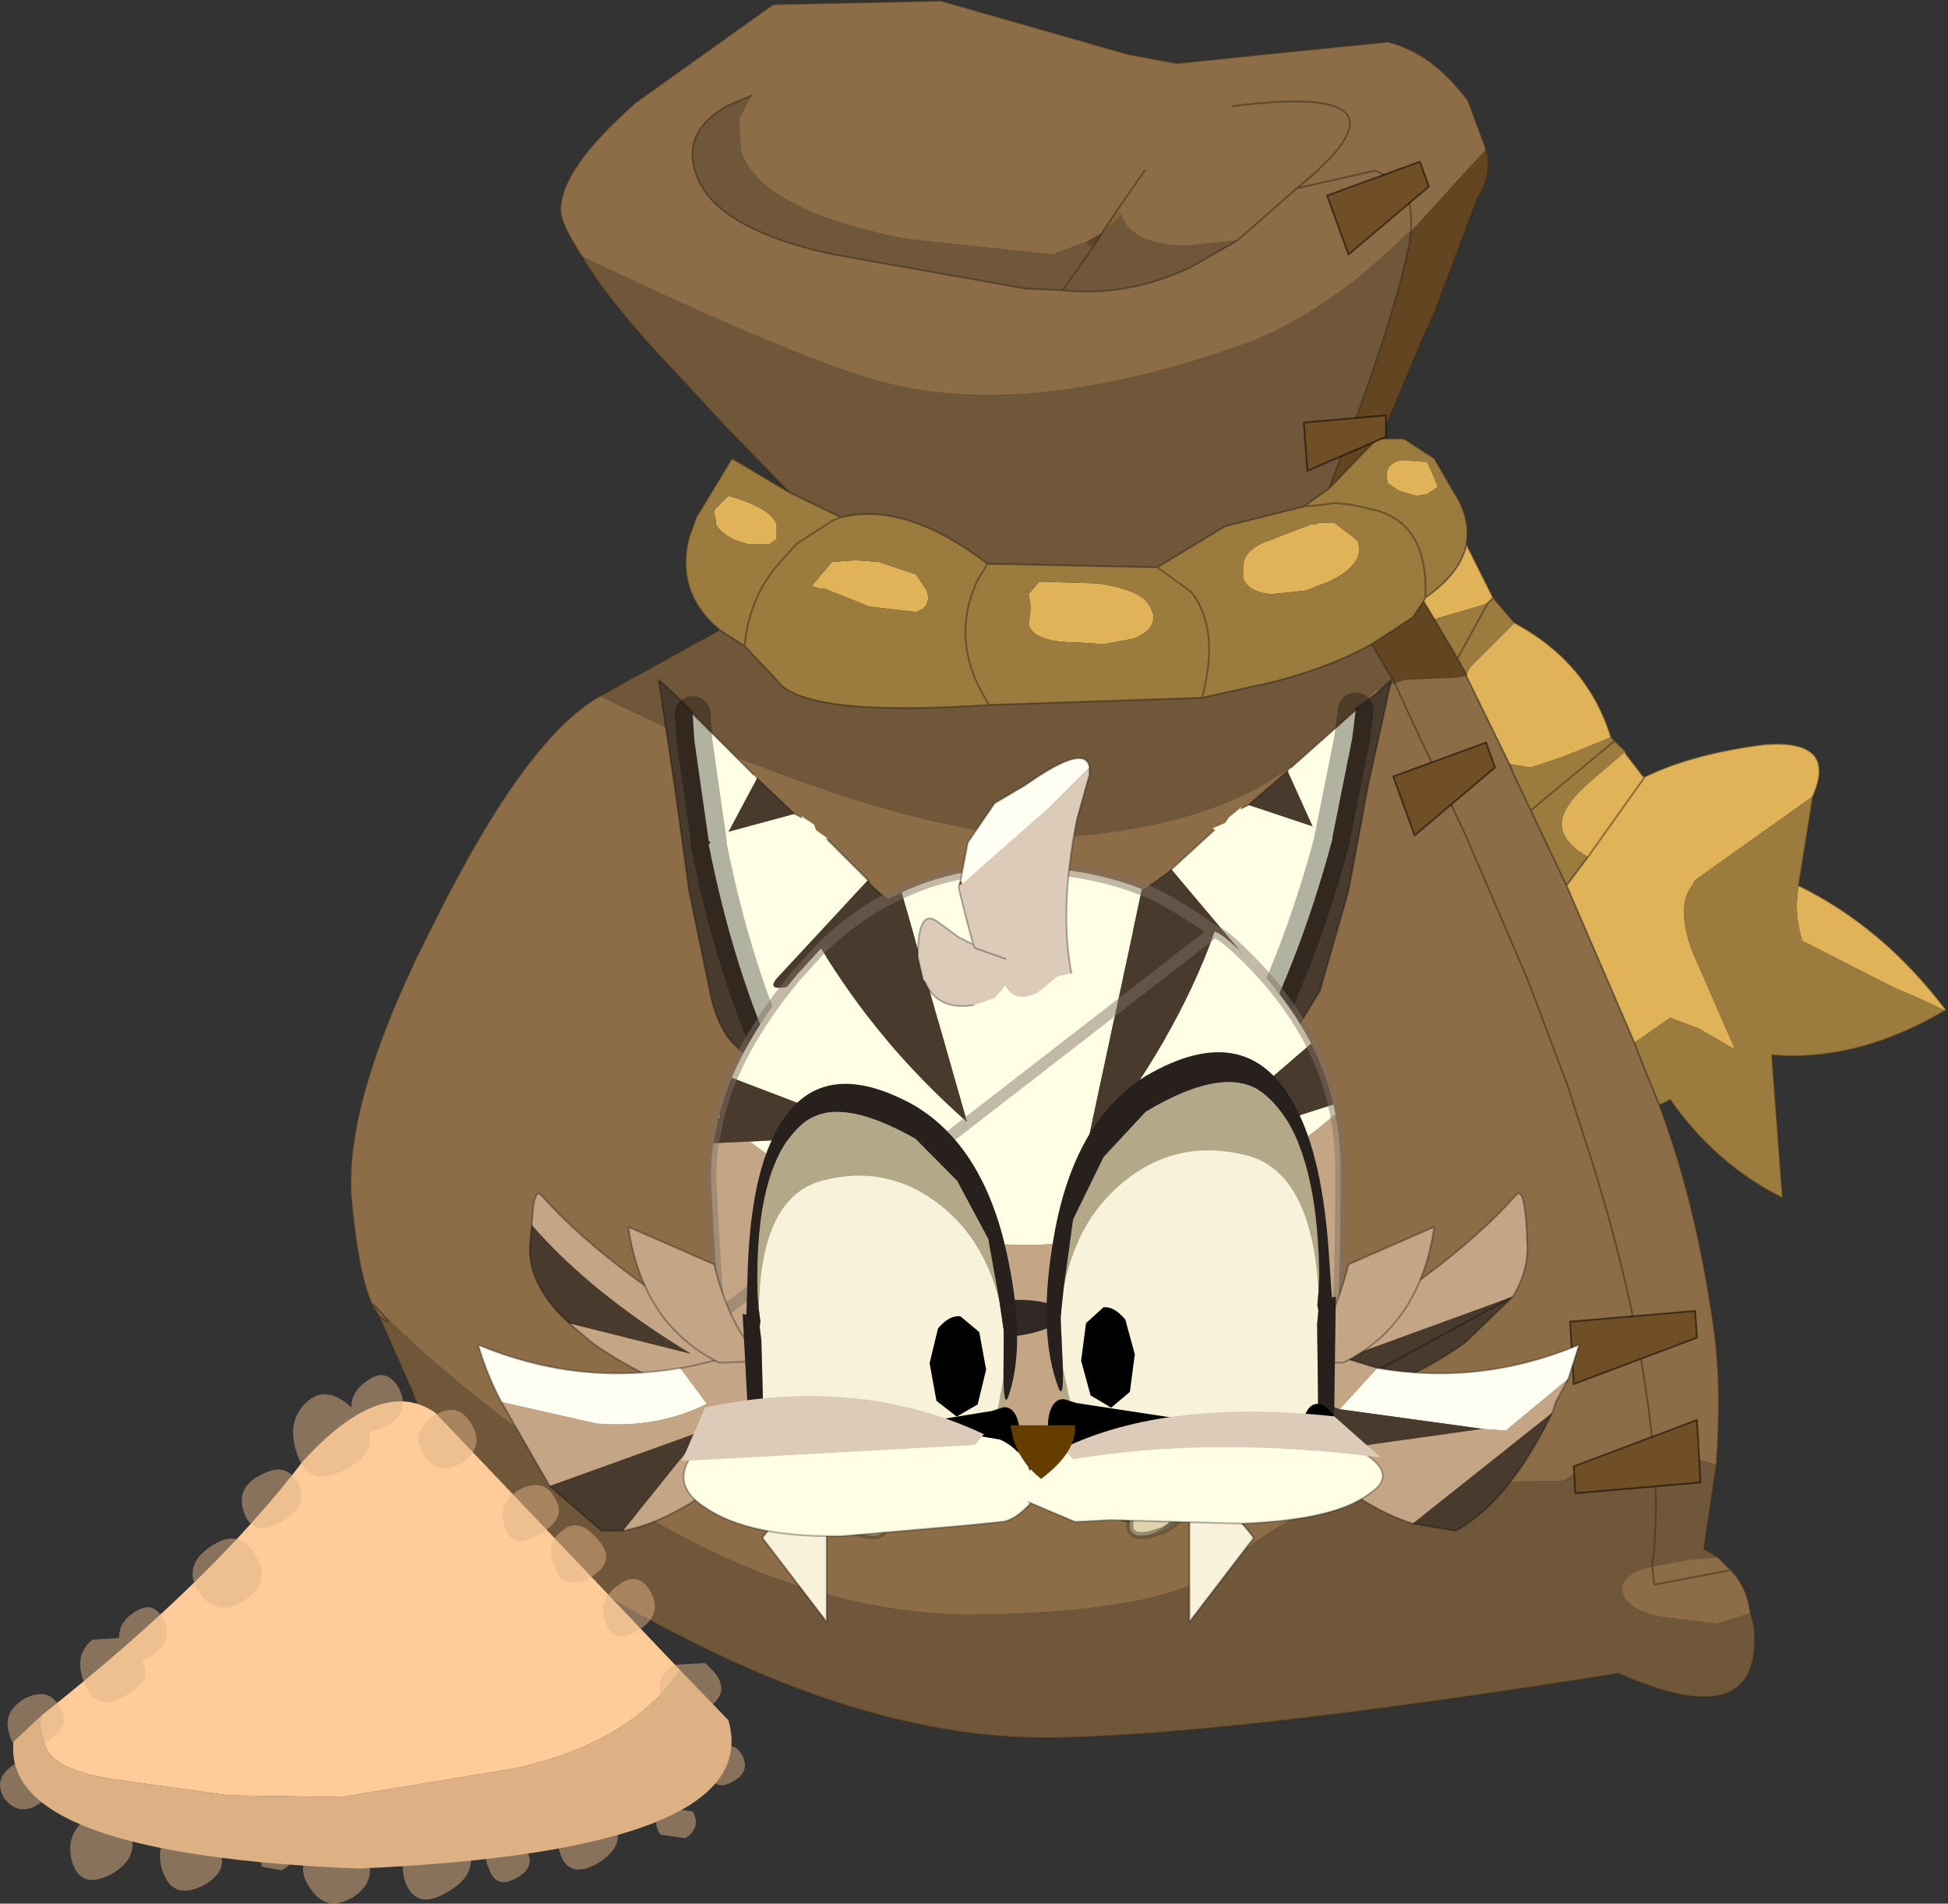 <svg viewBox="0 0 54.504 53.251" xmlns="http://www.w3.org/2000/svg" xmlns:xlink="http://www.w3.org/1999/xlink"><rect x="0" y="0" width="54.504" height="53.251" fill="#333333" stroke="none"/><g transform="translate(-373.02 -273.98)"><use transform="translate(373 273.65)" width="54.5" height="53.6" xlink:href="#a"/><use transform="translate(391.45 293)" width="20.5" height="26.35" xlink:href="#b"/><use transform="matrix(.201 0 0 .201 404.53 315.29)" width="9.75" height="8.7" xlink:href="#c"/><use transform="matrix(-.201 0 0 .201 397.87 315.29)" width="9.75" height="8.7" xlink:href="#c"/><use transform="matrix(.201 0 0 .233 392.76 298.06)" width="89.15" height="75.45" xlink:href="#d"/><use transform="matrix(.201 0 0 .201 401.42 313.58)" width="39.6" height="12.5" xlink:href="#e"/><use transform="matrix(-.201 0 0 .201 401.88 313.58)" width="39.6" height="12.5" xlink:href="#e"/><use transform="rotate(-4.43 4213.414 -5008.363) scale(.201)" width="16.4" height="5.1" xlink:href="#f"/><use transform="matrix(-.2 -.016 -.016 .2 399.47 314.47)" width="16.4" height="5.1" xlink:href="#f"/><use transform="translate(386.4 295.2)" width="30.8" height="21.6" xlink:href="#g"/><use transform="matrix(.696 .105 -.229 1.391 394.7 303.96)" width="12" height="8.7" xlink:href="#h"/><use transform="matrix(-.763 .025 .067 .917 400.5 310.78)" width="2.05" height="3.05" xlink:href="#i"/><use transform="translate(392.1 313.05)" width="9.95" height="3.9" xlink:href="#j"/><use transform="matrix(-.731 .12 .3 1.482 409.16 303.03)" width="12" height="8.7" xlink:href="#h"/><use transform="translate(401.75 314.05)" width="9.95" height="2.55" xlink:href="#k"/><use transform="matrix(.73 .025 -.025 .917 403.31 310.53)" width="2.05" height="3.05" xlink:href="#i"/><use transform="translate(401.3 313.45)" width="10.35" height="1.9" xlink:href="#l"/></g><defs><g id="m"><path d="m12.1-14.05.75 1.5-.15.15-.3.1-1.2.35-.3-.5.05-.1q1-.7 1.15-1.5m1.35 2.2q2.05 1.1 2.7 3.2l-1.35.55-.9.3-.6-.1-1.2-2.45v-.05l.1-.2 1.25-1.25m3.1 3.6v.05l.5.65h.05q1.35-.65 3.35-.9Q22.5-8.6 21.8-7l-3.3 2.35-.15.25q-.35.55.05 1.7L19.6.05h-.05L18.6-.5l-.8-.3-1 .7-1.9-4.4.6-.8q-.55-.3-.7-.7-.2-.55.7-1.35l1.05-.9M21.4-4.5q2.35 1.15 4.1 3.45V-1l-.75-.35-.7-.3-2.55-1.3q-.25-.8-.1-1.55M11-16.35l.2.45.1.25-.3.2-.3.05-.35-.1-.15-.05-.3-.2v-.05q-.15-.45.35-.6l.75.05M5.85-13.3v-.1q0-.45.6-.7l1.3-.5h.15l.05-.05h.45l.65.5q.25.65-.8 1.15l-.65.25-.95.1q-.65-.05-.8-.45v-.2m-5.7.3 1.65.05q.95.15 1.3.45l.15.2.1.25q0 .45-.6.65l-.8.15-.75-.05q-1.2 0-1.35-.5l.05-.35v-.2l-.05-.3.3-.35M17.1-7.55 15.5-5.3l1.6-2.25m-26-7.05v-.1l-.05-.25V-15l.4-.4q1.2.35 1.35.8v.4l-.2.15H-8q-.65-.15-.9-.55m2.95 1.8-.2-.05-.05-.05.55-.65.65-.05.65.05 1.05.35.3.45q.15.45-.3.6l-1.3-.15-1.25-.5h-.1" fill="#e0b359" fill-rule="evenodd" transform="translate(28.95 29.6)"/><path d="M9.7-17h.65l.85.55.7 1.2q.3.6.2 1.2-.15.8-1.15 1.5l-.05.1-.3.45-1.15.75q-1.45.8-3.4 1.2l-1.35.3q.5-1.85-.25-2.9l-.1-.1-.9-.65.9.65.1.1q.75 1.05.25 2.9l-5.95.2q-5.25.35-5.95-.7l-.9-.95q.15-1.45 1.05-2.4l.4-.45 1-.65.25-.1-.25.1-1 .65-.4.45q-.9.95-1.05 2.4l-.7-.45q-1.25-1.05-.85-2.6l.2-.55 1-1.65 1.6.95 1.45.7q1.8-.45 4.1 1.3l4.75.1 1.9-1.15 2.2-.55.55-.05.3-.05.5.05.65.15q1.5.4 1.4 2.45.1-2.05-1.4-2.45l-.65-.15-.5-.05-.3.05-.55.05.7-.5L9.6-17h.1m3.15 4.45.6.7-1.25 1.25-.1.2-.25-.45-.65-1.1 1.2-.35.3-.1.15-.15m3.3 3.9.4.4-1.05.9q-.9.8-.7 1.35.15.4.7.7l-.6.8-1-2.1-.45-.95-.15-.35.6.1.9-.3 1.35-.55M21.8-7l-.4 2.5q-.15.75.1 1.55l2.55 1.3.7.3.75.35v-.05l.05.05h-.05Q23.05.45 20.65.25l.3 4q-1.9-.95-3.15-2.75l-.3.15-.45-1.1-.25-.65 1-.7.8.3.95.55h.05L18.4-2.7q-.4-1.15-.05-1.7l.15-.25L21.8-7M11-16.35l-.75-.05q-.5.15-.35.6v.05l.3.2.15.05.35.1.3-.05.3-.2-.1-.25-.2-.45M.15-13l-.3.35.05.3v.2l-.05.35q.15.5 1.35.5l.75.05.8-.15q.6-.2.6-.65l-.1-.25-.15-.2q-.35-.3-1.3-.45L.15-13m5.7-.3v.2q.15.4.8.45l.95-.1.65-.25q1.05-.5.8-1.15l-.65-.5h-.45l-.05.05h-.15l-1.3.5q-.6.25-.6.7v.1m10.4 4.75L13.9-6.6l2.35-1.95m-4.4-2.3.85-1.55-.85 1.55M-8.9-14.6q.25.4.9.55h.6l.2-.15v-.4q-.15-.45-1.35-.8l-.4.4v.05l.05.25v.1m2.95 1.8h.1l1.25.5 1.3.15q.45-.15.3-.6l-.3-.45-1.05-.35-.65-.05-.65.05-.55.65.05.05.2.05m4.65-.7-.3.5-.1.25q-.6 1.6.45 3.2-1.05-1.6-.45-3.2l.1-.25.3-.5" fill="#9c7c3e" fill-rule="evenodd" transform="translate(28.95 29.6)"/><path d="M12.65-25.1q.2.7-.25 1.4l-1.2 3.2-.3.65L9.7-17h-.1l-1.35 1.4.9-2.35q1.15-3.2 1.4-4.8v-.05l2.1-2.3m-2.2 2.35.1-.05v.05h-.1m-9 .25.45-.25-.25.4-.2-.15m8 11.25L10.6-12l.3-.45.3.5.65 1.1.25.45v.05h-.05l-.35.05h-.2l-1.15.05-.25.1-.65-1.1" fill="#634521" fill-rule="evenodd" transform="translate(28.95 29.6)"/><path d="m19.1 11.7-.35 2.35.4.25-.75.05-1.1.2q-.85.2-.85.65.1.55 1.05.75l1.6.2.95-.3.1.35q.3 3.15-3.8 1.35Q5 19.35.15 19.35q-4.7-.05-10.25-2.95-6.05-3.1-7.3-6.75l-.95-2.15.05.05q.55.45-.2-.35 2.15 2.2 5.25 4.35Q-7.5 15.8-1.9 15.9q5.55-.05 7.1-1.3t3.1-1.9q1.6-.7 3.65-.5l2.85-.05q.7-.45 2.3-1.1l.2.1q.3 0 .85.3l.95.25M-12.15-9.8l3.35-1.85.7.45.9.95q.7 1.05 5.95.7l5.95-.2 1.35-.3q1.95-.4 3.4-1.2l.65 1.1-.55.2-.2.2-.45.85-2.35 1.5q-2 1.2-5.2 1.5-3.25.3-9.05-1.95-1.8-.65-4.45-1.95m5.3-5.7-1.8-1.85-1.25-1.35q-2.05-2.15-2.75-3.4 6.5 3.1 8.75 3.6 3.95.9 9.65-1.1 2.4-.85 4.7-3.15h.1q-.25 1.6-1.4 4.8l-.9 2.35-.7.5-2.2.55-1.9 1.15-4.75-.1q-2.3-1.75-4.1-1.3l-1.45-.7M5.7-22.55l-1.3.75q-1.8.85-3.6.65l-1.05-.05-5.35-.95q-3.05-.65-3.75-2-.65-1.35.75-2.15l.7-.3-.35.65.05.9q.55 1.65 4.55 2.45l4.15.45.95-.35.2.15-.85 1.2.85-1.2.25-.4.55-.5q.3.85 1.85.85l1.4-.15m11.6 37.1q.2-1.6 0-3.4.2 1.8 0 3.4" fill="#705739" fill-rule="evenodd" transform="translate(28.95 29.6)"/><path d="m1.9-22.75.4-.6.15.1-.55.5m15.2 33.8h.2v.1l-.2-.1" fill="#8c622f" fill-rule="evenodd" transform="translate(28.95 29.6)"/><path d="M-12.65-22.1q-.6-.9-.6-1.3 0-1.15 2.1-3l3.85-2.75 4.7-.1 5.25 1.5L4-27.5l2.9-.3 3-.3q1.25.3 2.25 1.65l.5 1.35-2.1 2.3-.1.05q-2.3 2.3-4.7 3.15-5.7 2-9.65 1.1-2.25-.5-8.75-3.6M17.5 1.65q1.05 2.75 1.55 6.4.2 1.55.05 3.65l-.95-.25q-.55-.3-.85-.3v-.1Q16.9 7 15.25 2.1l-.3-.95L13.8-1.9l-1.7-3.95-.6-1.3-.8-1.7-.05-.1-.55-1.2.25-.1 1.15-.05h.2l.35-.05h.05l1.2 2.45.15.35.45.95 1 2.1 1.9 4.4.25.65.45 1.1m1.65 12.65.35.35q.45.45.55 1.2l-.95.3-1.6-.2q-.95-.2-1.05-.75 0-.45.85-.65l1.1-.2.75-.05m-37.5-6.8q-.5-.6-.75-3.2-.25-2.8 2.35-7.85 2.55-5.1 4.6-6.25Q-9.5-8.5-7.7-7.85-1.9-5.6 1.35-5.9q3.2-.3 5.2-1.5L8.9-8.9l.45-.85.2-.2.55-.2.55 1.2.05.1.8 1.7.6 1.3 1.7 3.95 1.15 3.05.3.95Q16.9 7 17.3 11.05h-.2q-1.6.65-2.3 1.1l-2.85.05q-2.05-.2-3.65.5-1.55.65-3.1 1.9t-7.1 1.3q-5.6-.1-11.35-4.35-3.1-2.15-5.25-4.35l.15.3-.15-.3q.75.8.2.35l-.05-.05M5.7-22.55 7.35-24l2.2-.5.6.3q.45.25.4 1.4.05-1.15-.4-1.4l-.6-.3-2.2.5-1.65 1.45-1.4.15q-1.55 0-1.85-.85l-.15-.1-.4.6-.45.25-.95.35-4.15-.45q-4-.8-4.55-2.45l-.05-.9.35-.65-.7.3q-1.4.8-.75 2.15.7 1.35 3.75 2l5.35.95 1.05.05q1.8.2 3.6-.65l1.3-.75M3.1-24.5l-.8 1.15.8-1.15m2.45-1.8q5.5-.7 1.8 2.3 3.7-3-1.8-2.3M19.5 14.65l-2.1.4h-.05l-.05-.5.05.5h.05l2.1-.4" fill="#8c6d47" fill-rule="evenodd" transform="translate(28.95 29.6)"/><path d="M16.3 7.5q-.6-.9-.6-1.3 0-1.15 2.1-3L21.65.45l4.7-.1 5.25 1.5 1.35.25 2.9-.3 3-.3q1.25.3 2.25 1.65l.5 1.35q.2.7-.25 1.4l-1.2 3.2-.3.65-1.2 2.85h.65l.85.55.7 1.2q.3.6.2 1.2l.75 1.5.6.7q2.05 1.1 2.7 3.2l.4.4m0 .05.5.65h.05q1.35-.65 3.35-.9 2.05-.15 1.35 1.45l-.4 2.5q2.35 1.15 4.1 3.45l.05.05h-.05Q52 30.05 49.6 29.85l.3 4q-1.9-.95-3.15-2.75l-.3.15Q47.5 34 48 37.65q.2 1.55.05 3.65l-.35 2.35.4.25.35.35q.45.45.55 1.2l.1.35q.3 3.15-3.8 1.35-11.35 1.8-16.2 1.8-4.7-.05-10.25-2.95-6.05-3.1-7.3-6.75l-.95-2.15q-.5-.6-.75-3.2-.25-2.8 2.35-7.85 2.55-5.1 4.6-6.25l3.35-1.85q-1.25-1.05-.85-2.6l.2-.55 1-1.65 1.6.95-1.8-1.85-1.25-1.35Q17 8.75 16.3 7.5m23.2-.7q.05-1.15-.4-1.4l-.6-.3-2.2.5-1.65 1.45-1.3.75q-1.8.85-3.6.65L28.7 8.4l-5.35-.95q-3.05-.65-3.75-2-.65-1.35.75-2.15l.7-.3m9.8 3.85.4-.6.8-1.15m7.45 1.75V6.8m0 .05q-.25 1.6-1.4 4.8L37.2 14l1.35-1.4h.1m1.25 4.45q1-.7 1.15-1.5m-1.2 1.6.05-.1Q40 15 38.5 14.6l-.65-.15-.5-.05-.3.05-.55.05-2.2.55-1.9 1.15.9.65.1.1q.75 1.05.25 2.9l1.35-.3q1.95-.4 3.4-1.2l1.15-.75.3-.45.3.5m1.5-.45.15-.15m-11.2-9.8.25-.4m-1.1 1.6.85-1.2M37.2 14l-.7.5m2.55 4.95-.65-1.1m2.65.9v-.05l-.25-.45-.65-1.1m4.3 6.65 1.6-2.25m.2 18.6q-.4-4.05-2.05-8.95l-.3-.95-1.15-3.05-1.7-3.95-.6-1.3-.8-1.7-.05-.1-.55-1.2m3.2 2.25.15.35.45.95 2.35-1.95m-2.95.65-1.2-2.45m4.7 10.25.25.65.45 1.1m-2.6-6.15.6-.8m1.3 5.2-1.9-4.4-1-2.1m-1.2-5.8-.85 1.55M36.3 5.6q3.7-3-1.8-2.3M20.85 18.4Q21 16.95 21.9 16l.4-.45 1-.65.25-.1-1.45-.7m5.6 5.95q-1.05-1.6-.45-3.2l.1-.25.3-.5q-2.3-1.75-4.1-1.3m-2.7 3.6.9.95q.7 1.05 5.95.7l5.95-.2m-13.5-1.9.7.45m-10.4 18.4.15.3.05.05q.55.45-.2-.35m35.8 3.85v.1q.2 1.8 0 3.4l.05.5h.05l2.1-.4M32.4 16.2l-4.75-.1" fill="none" stroke="#362a1b" stroke-linecap="round" stroke-linejoin="round" stroke-opacity=".502" stroke-width=".05"/><path d="m15.1 11.75 3.45-1.3.1 1.75-3.5.3-.05-.75" fill="#704e26" fill-rule="evenodd" transform="translate(28.95 29.6)"/><path d="m44.05 41.35.05.75 3.5-.3-.1-1.75z" fill="none" stroke="#000" stroke-linecap="round" stroke-linejoin="round" stroke-opacity=".502" stroke-width=".05"/><path d="m18.55 8.15-3.45 1.3L15 7.7l3.5-.3.05.75" fill="#704e26" fill-rule="evenodd" transform="translate(28.95 29.6)"/><path d="m47.5 37.75-.05-.75-3.5.3.1 1.75z" fill="none" stroke="#000" stroke-linecap="round" stroke-linejoin="round" stroke-opacity=".502" stroke-width=".05"/><path d="m12.9-7.8-2.25 1.9-.6-1.65 2.6-.95.25.7" fill="#704e26" fill-rule="evenodd" transform="translate(28.95 29.6)"/><path d="m41.85 21.8-.25-.7-2.6.95.6 1.65z" fill="none" stroke="#000" stroke-linecap="round" stroke-linejoin="round" stroke-opacity=".502" stroke-width=".05"/><path d="m9.85-17.05-2.2.95-.1-1.35 2.3-.2v.6" fill="#704e26" fill-rule="evenodd" transform="translate(28.95 29.6)"/><path d="M38.8 12.55v-.6l-2.3.2.1 1.35z" fill="none" stroke="#000" stroke-linecap="round" stroke-linejoin="round" stroke-opacity=".502" stroke-width=".05"/><path d="m11.05-24.05-2.25 1.9-.6-1.65 2.6-.95.25.7" fill="#704e26" fill-rule="evenodd" transform="translate(28.95 29.6)"/><path d="m40 5.55-.25-.7-2.6.95.6 1.65z" fill="none" stroke="#000" stroke-linecap="round" stroke-linejoin="round" stroke-opacity=".502" stroke-width=".05"/><path d="M-27.75 18.7q-.15.2.1.9.25.65 1.9.9l3.2.45 3.15.05 4.85-.8q3.25-.7 4.65-2.75l1.35 1.4Q-7.5 22.5-18.9 23q-10-.4-9.65-3.55l.8-.75" fill="#deb185" fill-rule="evenodd" transform="translate(28.95 29.6)"/><path d="M-9.9 17.45q-1.4 2.05-4.65 2.75l-4.85.8-3.15-.05-3.2-.45q-1.65-.25-1.9-.9-.25-.7-.1-.9 4.75-3.75 7.3-7.1 2.2-2.4 3.7-1.35l6.85 7.2" fill="#fc9" fill-rule="evenodd" transform="translate(28.95 29.6)"/><path d="M-8.95 17.5q.45.55-.1.95l-.2.15q-.65.4-1.05-.2-.45-.65.25-1.1l.85-.05.25.25m-3.45-2.65q-.75.4-1-.25-.3-.7.2-1.05.45-.4 1 .25.55.6-.2 1.05m1.7.45q.3.65-.4 1.05-.65.4-.9-.25-.2-.65.4-1.05.55-.4.9.25m-4.1-1.85q-.25-.65.4-1.05.7-.35 1 .25.35.55-.45 1-.75.45-.95-.2m4.5 7.85.75.1q.25.45-.2.75l-.7-.1q-.3-.45.15-.75m-2.95 1.3q-.25-.7.45-1.05.7-.4 1.05.2t-.45 1.1q-.8.45-1.05-.25m-1.05-.25q.45.55-.15.9t-.8-.25q-.25-.55.15-.85.35-.3.8.2m5.25-1.95q-.15-.45.25-.7.4-.3.65.15.2.45-.25.7-.5.3-.65-.15m-11.55-8.2q.35.6-.45 1.1-.8.45-1.05-.25t.45-1.05q.7-.4 1.05.2m.25-2.25q.55-.5 1.25.15 0-.45.45-.75.55-.4.9.25.3.65-.4 1.05l-.45.15q.15.6-.6 1-1.05.6-1.4-.35t.25-1.5m3.3 1.5q-.45-.65.25-1.1.65-.45 1.05.2t-.25 1.1q-.65.4-1.05-.2m-9.3 5.15.75-.05q0-.45.4-.7.55-.4.85.2t-.35 1l-.25.15q.3.55-.45.95-.85.5-1.15-.3-.35-.8.2-1.25m-.9 1.9q.35.55-.45 1-.75.45-.95-.2-.25-.65.4-1.05.7-.35 1 .25m.35 4.35q-.25-.8.45-1.3.7-.45 1.1.3.4.8-.45 1.3-.85.45-1.1-.3m-1.9-1.8q-.35-.55.25-.95.55-.45.9.15.35.55-.2.95-.55.35-.95-.15m5.75-7.05q.8-.55 1.25.2.5.8-.3 1.3-.75.5-1.25-.2-.5-.75.3-1.3m1.45 8.95q-.15-.4.25-.6.35-.2.55.15.2.3-.25.55l-.55-.1m-2.75.2q-.3-.75.25-1.2.5-.45 1.1.25.65.75-.2 1.25-.85.45-1.15-.3m6.75.2q-.25-.85.5-1.4.75-.5 1.2.35.45.8-.5 1.35-.9.55-1.2-.3m-1.15-.8q.45.75-.3 1.25-.75.45-1.2-.25-.5-.7.25-1.25.75-.5 1.25.25" fill="#deb185" fill-opacity=".502" fill-rule="evenodd" transform="translate(28.95 29.6)"/></g><g id="b"><path d="M13.15 22.45v.35" fill="none" stroke="#332720" stroke-linecap="round" stroke-linejoin="round" stroke-width="1.5"/><path d="m411.5 293.4.45-.4-.65 2.95-.55 2.95-.8 2.8-.95 1.55-1.15.5q1.5-2.75 2.45-6.3v-.05l.55-2.75.1-.8.55-.45m-7.65 6.2-.1-.05 1.25-.65.55-.4.2-.15.05-.05 2.4 2.85q.65.95-4.35-1.55l1.15-.7-1.15.7m4.1-3.1 1.1-.95.7 1.55-1.8-.6" fill="#493a2e" fill-rule="evenodd" transform="translate(-391.45 -293)"/><path d="M410.3 297.45v-.05.05" fill="#211c14" fill-rule="evenodd" transform="translate(-391.45 -293)"/><path d="m407.85 303.75-.15.05-.05-.05-3.45-1.3q-1.85-1-2.2-1.9l-.1-.1 1.9-.8.05-.05q5 2.5 4.35 1.55l-2.4-2.85 1.2-1.1-.05-.05.35-.15.1-.15.3-.25h.05l.2-.1 1.8.6-.7-1.55.1-.1 1.8-1.6-.1.8-.55 2.75v.05q-.95 3.55-2.45 6.3" fill="#ffffe6" fill-rule="evenodd" transform="translate(-391.45 -293)"/><path d="m407.7 296.6.05-.05v.05h-.05" fill="#fffaff" fill-rule="evenodd" transform="translate(-391.45 -293)"/><path d="M19.5.85V.8l.55-.4.45-.4-.65 2.95-.55 2.95-.8 2.8-.95 1.55-1.15.5m-.15.05-.05-.05m-5.75-3.3 1.9-.8.05-.05 1.15-.7.55-.4.2-.15.05-.05 1.2-1.1m.75-.6.2-.1 1.1-.95m.1-.1 1.8-1.6.55-.45" fill="none" stroke="#000" stroke-linecap="round" stroke-linejoin="round" stroke-opacity=".302" stroke-width=".05"/><path d="m407.85 303.75-.15.05m2.6-6.4.55-2.75.1-.8m-.65 3.55v.05q-.95 3.55-2.45 6.3" fill="none" stroke="#000" stroke-linecap="round" stroke-linejoin="round" stroke-opacity=".302" transform="translate(-391.45 -293)"/><path d="m391.9 293.4-.45-.4.45 3 .4 2.9.6 2.9q.25 1.15.9 1.6.4.2 1.05.55-1.3-2.8-2-6.35v-.1l-.4-2.8-.05-.75-.5-.55m7.25 6.7.1-.05-1.2-.75-.55-.45-.15-.15-.05-.1-2.55 2.75q-.75.9 4.4-1.25l-1.1-.8 1.1.8m-3.9-3.35-1.05-1-.8 1.5 1.85-.5" fill="#493a2e" fill-rule="evenodd" transform="translate(-391.45 -293)"/><path d="m392.85 297.6.05-.05-.05-.05v.1" fill="#211c14" fill-rule="evenodd" transform="translate(-391.45 -293)"/><path d="m394.85 303.95.15.1.05-.05 3.55-1.15q1.95-.85 2.35-1.7l.1-.1-1.85-.95h-.05q-5.15 2.15-4.4 1.25l2.55-2.75-1.15-1.15h.05l-.35-.25-.05-.15-.3-.2h-.05l-.2-.1-1.85.5.8-1.5-1.8-1.8.05.75.4 2.8.05.05-.05.05q.7 3.55 2 6.35" fill="#ffffe6" fill-rule="evenodd" transform="translate(-391.45 -293)"/><path d="m395.5 296.85-.05-.05v.05h.05" fill="#fffaff" fill-rule="evenodd" transform="translate(-391.45 -293)"/><path d="M.95.95V.9L.45.4 0 0l.45 3 .4 2.9.6 2.9q.25 1.15.9 1.6.4.2 1.05.55m.15.1L3.6 11m6-2.95L7.75 7.1H7.7l-1.1-.8-.55-.45-.15-.15-.05-.1L4.7 4.45m-.7-.6-.2-.1-1.05-1m-.1-.1L.95.95.45.4" fill="none" stroke="#000" stroke-linecap="round" stroke-linejoin="round" stroke-opacity=".302" stroke-width=".05"/><path d="m394.85 303.95.15.1m-2.15-6.55-.4-2.8-.05-.75m.45 3.55v.1q.7 3.55 2 6.35" fill="none" stroke="#000" stroke-linecap="round" stroke-linejoin="round" stroke-opacity=".302" transform="translate(-391.45 -293)"/><path d="M396.15 316.1v3.25l-1.8-2.35q1-1.35 1.8-.9" fill="#f9f2db" fill-rule="evenodd" transform="translate(-391.45 -293)"/><path d="M4.7 23.1v3.25L2.9 24q1-1.35 1.8-.9z" fill="none" stroke="#000" stroke-linecap="round" stroke-linejoin="round" stroke-opacity=".353" stroke-width=".05"/><path d="M406.3 316.1v3.25l1.8-2.35q-1-1.35-1.8-.9" fill="#f9f2db" fill-rule="evenodd" transform="translate(-391.45 -293)"/><path d="M14.85 23.1v3.25l1.8-2.35q-1-1.35-1.8-.9z" fill="none" stroke="#000" stroke-linecap="round" stroke-linejoin="round" stroke-opacity=".353" stroke-width=".05"/></g><g id="n"><path d="M-4.35.5v-2.75q.4-1.3 4.5-1.85 4.1-.6 4.25.7Q4.25-1.1 3.05.5 2 1.9.1 2.75l-1.45.45Q2.55 1.3.95-.15L-.5-.2q-3.1 0-3.85.7" fill="#968a72" fill-rule="evenodd" transform="translate(4.85 4.8)"/><path d="M-4.35.5Q-3.6-.2-.5-.2l1.45.05q1.6 1.45-2.3 3.35-2.7.65-3-.9V.5" fill="#ded3ad" fill-rule="evenodd" transform="translate(4.85 4.8)"/><path d="M-1.35 3.2.1 2.75Q2 1.9 3.05.5q1.2-1.6 1.35-3.9-.15-1.3-4.25-.7-4.1.55-4.5 1.85V.5m3 2.7q-2.7.65-3-.9V.5" fill="none" stroke="#4f442f" stroke-linecap="round" stroke-linejoin="round" stroke-opacity=".502" transform="translate(4.85 4.8)"/></g><g id="d"><path d="M26.1-31.35q1.15.2 4.85 3.4 5.45 4.75 8.6 10.05l-17.5 13 20.6-5.7.3 1.2v.15l-.1-.1Q2.15 20.2-38.6-6.15l18.3-.8-20.8-6.85q3-6.1 9.05-12.35l3.4-3.2q7.8 11.3 20.3 20.85l-9.1-27.55q7.05-2.85 15.4-3H.6q8.3.2 15.4 2.6L8.05-4.4q12.9-14.1 18.05-26.95" fill="#ffffe6" fill-rule="evenodd" transform="translate(44.75 39.85)"/><path d="m-42.95-9 .15-.45.05.45h-.2" fill="#dccbb8" fill-rule="evenodd" transform="translate(44.75 39.85)"/><path d="M42.95-9.25q.7 3.1.7 6.45 0 14.1-.5 17.45l-.55 3.05-.05.2q-1.9 8.3-6.95 15.25l-.85 1.1-2 .5q-33.6 1.95-67.05-.5-5.8-7.4-7.8-16.3l-.1-.25-.55-3.05q-.5-3.35-1.2-15.55-.15-2.5.3-5.05l5.05-.2Q2.15 20.2 42.85-9.35l.1.1" fill="#c4a686" fill-rule="evenodd" transform="translate(44.75 39.85)"/><path d="M39.55-17.9q2.05 3.5 3.1 7.3l-20.6 5.7 17.5-13m-83.2 11.95.7-3.05h.2l-.05-.45q.65-2.15 1.7-4.35l20.8 6.85-18.3.8-5.05.2m15-23.4q5.15-4.35 11.2-6.7l9.1 27.55q-12.5-9.55-20.3-20.85M16-36.45q3.7 1.2 10.1 5.1Q20.95-18.5 8.05-4.4L16-36.45" fill="#493a2e" fill-rule="evenodd" transform="translate(44.75 39.85)"/><path d="M70.85 8.5q1.15.2 4.85 3.4 5.45 4.75 8.6 10.05 2.05 3.5 3.1 7.3l.3 1.2v.15q.7 3.1.7 6.45 0 14.1-.5 17.45M2 54.5Q1.5 51.15.8 38.95q-.15-2.5.3-5.05l.7-3.05.15-.45q.65-2.15 1.7-4.35 3-6.1 9.05-12.35l3.4-3.2q5.15-4.35 11.2-6.7Q34.35.95 42.7.8h2.65q8.3.2 15.4 2.6 3.7 1.2 10.1 5.1z" fill="none" stroke="#827065" stroke-linecap="round" stroke-linejoin="round" stroke-opacity=".482" stroke-width="1.5"/></g><g id="o"><path d="M17.45-6.8Q22.8 2.35 1.65 3.85q-19.95 1.6-21.2-4l37-6.65" fill-rule="evenodd" transform="translate(20.3 7.55)"/><path d="M37.75.75Q43.1 9.9 21.95 11.4 2 13 .75 7.4" fill="none" stroke="#827065" stroke-linecap="round" stroke-linejoin="round" stroke-opacity=".482" stroke-width="1.5"/></g><g id="g"><path d="m394.3 311.95-.35 1.4q-2.45-.45-4.35-1.8l-.65-.55 3.4.85q-2.8-1.7-4.45-3.6.05-1.05.25-.85 2.05 2.3 6.15 4.55" fill="#c4a686" fill-rule="evenodd" transform="translate(-386.4 -295.2)"/><path d="M387.9 308.25q1.65 1.9 4.45 3.6l-3.4-.85q-1.2-1.1-1.1-2.25l.05-.5" fill="#493a2e" fill-rule="evenodd" transform="translate(-386.4 -295.2)"/><path d="M7.9 16.75Q3.8 14.5 1.75 12.2q-.2-.2-.25.85l-.05.5q-.1 1.15 1.1 2.25l.65.55q1.9 1.35 4.35 1.8" fill="none" stroke="#000" stroke-linecap="round" stroke-linejoin="round" stroke-opacity=".302" stroke-width=".05"/><path d="m392.05 312.25.75 1q-1.4.7-3.1.55l-2.65-.6q-.4-.75-.65-1.6 2.75 1.15 5.65.65" fill="#fefef2" fill-rule="evenodd" transform="translate(-386.4 -295.2)"/><path d="m387.05 313.2 2.65.6q1.7.15 3.1-.55l-.75-1q1.2-.2 2.45-.75l.2 2.6q-2.35 2.35-4.25 2.7l2.25-2.8-4.3 1.55-1.35-2.35" fill="#c4a686" fill-rule="evenodd" transform="translate(-386.4 -295.2)"/><path d="m388.4 315.55 4.3-1.55-2.25 2.8h-.6l-1.45-1.25" fill="#493a2e" fill-rule="evenodd" transform="translate(-386.4 -295.2)"/><path d="M.65 18 2 20.35l1.45 1.25h.6q1.9-.35 4.25-2.7l-.2-2.6q-1.25.55-2.45.75-2.9.5-5.65-.65.25.85.65 1.6z" fill="none" stroke="#000" stroke-linecap="round" stroke-linejoin="round" stroke-opacity=".302" stroke-width=".05"/><path d="m394.45 312.05-1.3.05q-2.15-1.05-2.55-3.8l2.4 1.05q.5 2 1.45 2.7" fill="#c4a686" fill-rule="evenodd" transform="translate(-386.4 -295.2)"/><path d="m8.05 16.85-1.3.05Q4.6 15.85 4.2 13.1l2.4 1.05q.5 2 1.45 2.7z" fill="none" stroke="#000" stroke-linecap="round" stroke-linejoin="round" stroke-opacity=".302" stroke-width=".05"/><path d="m399.95 298.7-.05-.1-.05.15.1-.05" fill="#8e5602" fill-rule="evenodd" transform="translate(-386.4 -295.2)"/><path d="m403.5 295.45-1.15 1.15-2.4 2.1-.1.05v.1l.2.8.2.75-.4-.2-.55-.4q-.6-.5-.6.95l.15.65.05.05q.35.8 1.35.65l.6-.2.3-.35q.25.5.9.2l.55-.45.4-.1q-.35-1.75.15-4.3l.35-1.25v-.2m-2.35 5.35-.85-.3-.05-.1.05.1.85.3" fill="#dccbb8" fill-rule="evenodd" transform="translate(-386.4 -295.2)"/><path d="m399.9 298.6.05.1 2.4-2.1 1.15-1.15q-.1-.7-1.8.5l-.85.5-.75 1.1-.2 1.05" fill="#fefef2" fill-rule="evenodd" transform="translate(-386.4 -295.2)"/><path d="m13.5 3.4.2-1.05.75-1.1.85-.5q1.7-1.2 1.8-.5m-3.65 3.3.05-.15m-.05.15v.1l.2.8.2.75-.4-.2-.55-.4q-.6-.5-.6.95l.15.65.05.05q.35.8 1.35.65M16.6 6q-.35-1.75.15-4.3L17.1.45v-.2M13.85 5.2l.05.1.85.3" fill="none" stroke="#000" stroke-linecap="round" stroke-linejoin="round" stroke-opacity=".302" stroke-width=".05"/><path d="m415.35 310.25-5.9 2.15-.15-.45q4.1-2.25 6.15-4.55.25-.25.3 1.35.05.75-.4 1.5" fill="#c4a686" fill-rule="evenodd" transform="translate(-386.4 -295.2)"/><path d="m409.45 312.4 5.9-2.15-1.35 1.3q-1.9 1.35-4.35 1.8l-.2-.95" fill="#493a2e" fill-rule="evenodd" transform="translate(-386.4 -295.2)"/><path d="M28.95 15.05q.45-.75.4-1.5-.05-1.6-.3-1.35-2.05 2.3-6.15 4.55m.35 1.4q2.45-.45 4.35-1.8l1.35-1.3z" fill="none" stroke="#000" stroke-linecap="round" stroke-linejoin="round" stroke-opacity=".302" stroke-width=".05"/><path d="m416.9 312.55-1.75 1.45-.65-.05-4-.55 1.05-1.15q2.9.5 5.65-.65l-.3.95" fill="#fefef2" fill-rule="evenodd" transform="translate(-386.4 -295.2)"/><path d="m414.5 313.95.65.05 1.75-1.45-.35.65-.1.3-3.9 3.1q-1.45-.45-3.05-1.95l5-.7m-2.95-1.7-1.05 1.15-1.5-.55.1-1.35 2.45.75" fill="#c4a686" fill-rule="evenodd" transform="translate(-386.4 -295.2)"/><path d="m410.5 313.4 4 .55-5 .7-.6-.55.1-1.25 1.5.55m2.05 3.2 3.9-3.1-.1.2q-1.15 2.3-2.6 3.1l-1.2-.2" fill="#493a2e" fill-rule="evenodd" transform="translate(-386.4 -295.2)"/><path d="m30.5 17.35.3-.95q-2.75 1.15-5.65.65m-2.05 2.4q1.6 1.5 3.05 1.95m3.9-3.1.1-.3.35-.65m-.45.95-.1.2q-1.15 2.3-2.6 3.1l-1.2-.2m-3.05-1.95-.6-.55.1-1.25.1-1.35 2.45.75" fill="none" stroke="#000" stroke-linecap="round" stroke-linejoin="round" stroke-opacity=".302" stroke-width=".05"/><path d="m409.3 312.05 1.3.05q2.15-1.05 2.55-3.8l-2.4 1.05q-.5 2-1.45 2.7" fill="#c4a686" fill-rule="evenodd" transform="translate(-386.4 -295.2)"/><path d="m22.9 16.85 1.3.05q2.15-1.05 2.55-3.8l-2.4 1.05q-.5 2-1.45 2.7z" fill="none" stroke="#000" stroke-linecap="round" stroke-linejoin="round" stroke-opacity=".302" stroke-width=".05"/></g><g id="h"><path d="M-4.8-.15q-.65-2.2 1.65-2.7t4.5.05T4.6-1l.35.55.3.95-.05 1.3.25-.35-.1.2-.15.15-.05.1-7.45 1.2q-.85.05-1.3-.3l-.15-.4L-4.5.45-4.65.2V.1l-.15-.25" fill="#f9f2db" fill-rule="evenodd" transform="translate(5.7 4.85)"/><path d="m-4.8-.15-.15-.3q-.95-2.5.65-3.45 1.15-.7 4.55-.05l1.9.7 1.6 1.05L4.6-1Q3.55-2.25 1.35-2.8t-4.5-.05-1.65 2.7M5.25.5q.2.55.3.35l-.1.6-.25.35.05-1.3" fill="#b3a988" fill-rule="evenodd" transform="translate(5.7 4.85)"/><path d="m4.6-1-.85-1.2-1.6-1.05-1.9-.7q-3.4-.65-4.55.05-1.6.95-.65 3.45l.15.3.15.25v.1l.15.25.75 1.95.15.4-.25-.15.25.15q.45.35 1.3.3l7.45-1.2.4-.1Q6.2 3.6-3.2 3.75q-.95-.35-.75-1.05l.1-.05-.2.05-.1-.15-.15-.05L-5.4 0h.15l-.2-.75q-.5-1.8.1-2.8Q-4.3-5.4 0-4.6 2.95-4 4.55-2q1.4 1.75 1 2.85-.1.2-.3-.35l-.3-.95L4.6-1" fill="#27201d" fill-rule="evenodd" transform="translate(5.7 4.85)"/><path d="m1.85 7.5.25.15m8.75-.9.4-.1m-.4.1L3.4 7.95q-.85.05-1.3-.3" fill="none" stroke="#000" stroke-linecap="round" stroke-linejoin="round" stroke-width="1.5"/></g><g id="j"><path d="m392.85 314.2 5.2-.45 2.95.5q.8.35 1.05 1.55-.55.7-1 .75l-1 .1-3.45.3q-2.6.05-3.85-.8-1.25-.8.1-1.95" fill="#ffffe6" fill-rule="evenodd" transform="translate(-392.1 -313.05)"/><path d="M.75 1.15Q-.6 2.3.65 3.1q1.25.85 3.85.8l3.45-.3 1-.1q.45-.05 1-.75" fill="none" stroke="#000" stroke-linecap="round" stroke-linejoin="round" stroke-opacity=".302" stroke-width=".05"/><path d="m400.3 314.4-8.2.45.65-1.5q4.3-.9 7.8.75l-.25.3" fill="#dccbb8" fill-rule="evenodd" transform="translate(-392.1 -313.05)"/></g><g id="k"><path d="M410.55 314.3q1.8.8.8 1.45-.95.75-3.6.85l-3.65-.1-1 .05-1.3-.55q-.2-1 .45-1.25.65-.35 2.85-.6l5.45.15" fill="#ffffe6" fill-rule="evenodd" transform="translate(-401.75 -314.05)"/><path d="M8.8.25q1.8.8.8 1.45-.95.75-3.6.85l-3.65-.1-1 .05-1.3-.55" fill="none" stroke="#000" stroke-linecap="round" stroke-linejoin="round" stroke-opacity=".302" stroke-width=".05"/></g><g id="l" fill-rule="evenodd"><path d="M403.05 314.8q3.85-.65 8.6-.05l-1.3-1.15q-4.7-.5-7.6.9l.3.3" fill="#dccbb8" transform="translate(-401.3 -313.45)"/><path d="M403.1 313.85q.05.75-.95 1.5-.75-.6-.85-1.5h1.8" fill="#653d01" transform="translate(-401.3 -313.45)"/></g><use width="54.5" height="53.6" xlink:href="#m" id="a"/><use width="9.75" height="8.7" xlink:href="#n" id="c"/><use width="39.6" height="12.5" xlink:href="#o" id="e"/><use width="16.4" height="5.1" xlink:href="#p" id="f"/><path d="M5.85-1.8q2.4.75 2.4 1.8t-2.4 1.8q-2.35.75-5.8.75-3.4 0-5.8-.75T-8.15 0t2.4-1.8 5.8-.75q3.45 0 5.8.75" fill="#302925" fill-rule="evenodd" transform="translate(8.15 2.55)" id="p"/><path d="M.5-1.5.9-.45.75.7l-.7.5-.8-.35-.4-1.05.15-1.15.65-.5q.4-.05.85.35" fill-rule="evenodd" transform="translate(1.15 1.85)" id="i"/></defs></svg>